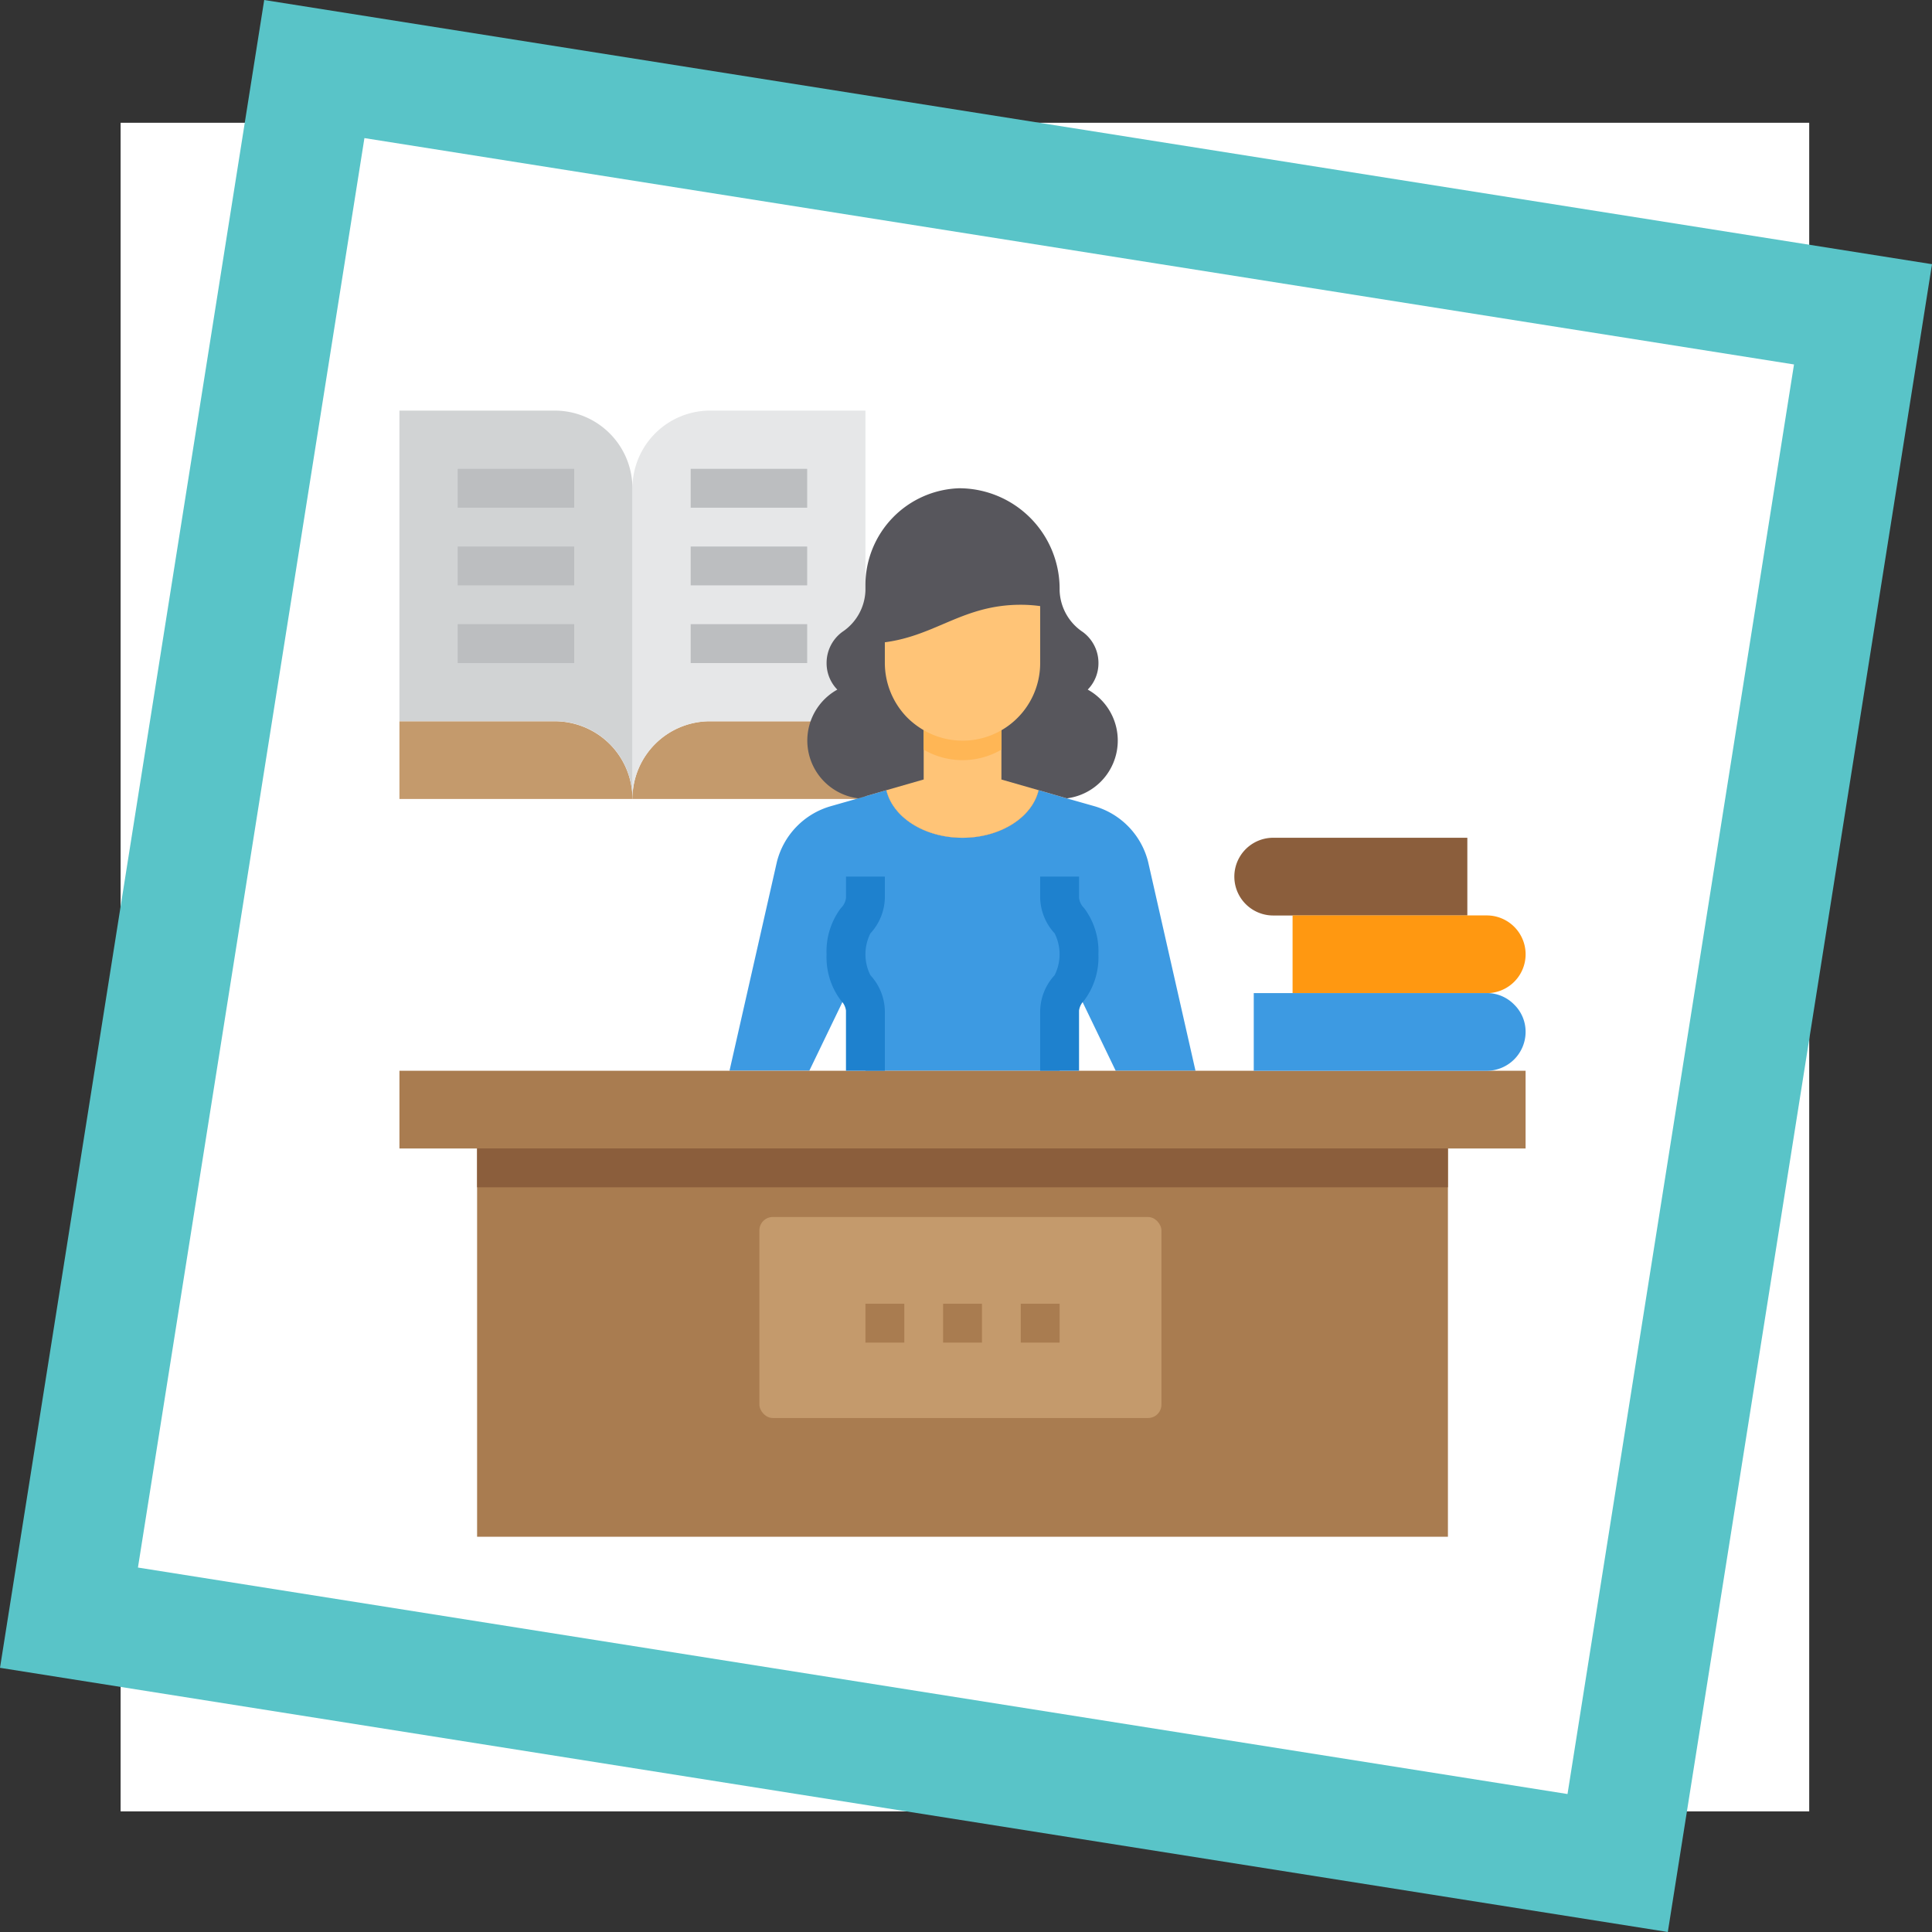 <svg xmlns="http://www.w3.org/2000/svg" width="144.162" height="144.161" viewBox="0 0 144.162 144.161">
  <rect x="0" y="0" width="144.162" height="144.161" fill="#333333" stroke="none"/>
  <g id="img14" transform="translate(-307.664 -4469.839)">
    <rect id="Rectángulo_401345" data-name="Rectángulo 401345" width="126" height="126" transform="translate(316.664 4479)" fill="#fff"/>
    <path id="Sustracción_141" data-name="Sustracción 141" d="M19166.113,11844.16l-124.449-19.712,19.715-124.449,124.447,19.713-19.713,124.448v0h0v0Zm-97.256-133.861-16.9,106.667,106.672,16.9,16.9-106.672-106.672-16.891Z" transform="translate(-18734 -7230.16)" fill="#59c4c8"/>
    <g id="Grupo_1099758" data-name="Grupo 1099758" transform="translate(337.469 4500.701)">
      <rect id="Rectángulo_401104" data-name="Rectángulo 401104" width="84.031" height="84.031" transform="translate(0 0)" fill="none"/>
      <g id="Library-Woman-Education-School-Book" transform="translate(-3 -3.224)">
        <path id="Trazado_912336" data-name="Trazado 912336" d="M32.386,19v5.8H15A5.788,5.788,0,0,1,20.8,19Z" transform="translate(5.386 7.181)" fill="#c49a6c"/>
        <path id="Trazado_912337" data-name="Trazado 912337" d="M18.691,20.7a5.831,5.831,0,0,1,1.7,4.1H3V19H14.591A5.831,5.831,0,0,1,18.691,20.7Z" transform="translate(0 7.181)" fill="#c49a6c"/>
        <path id="Trazado_912338" data-name="Trazado 912338" d="M32.386,3V26.181H20.8a5.788,5.788,0,0,0-5.8,5.8V8.8A5.8,5.8,0,0,1,20.8,3Z" transform="translate(5.386)" fill="#e6e7e8"/>
        <path id="Trazado_912339" data-name="Trazado 912339" d="M20.386,8.8V31.976a5.788,5.788,0,0,0-5.8-5.8H3V3H14.591A5.8,5.8,0,0,1,20.386,8.8Z" fill="#d1d3d4"/>
        <path id="Trazado_912340" data-name="Trazado 912340" d="M29.606,23.159l2.1-.609c.478,2.028,2.84,3.55,5.679,3.55s5.2-1.521,5.679-3.55l2.1.609,2.043.58A5.787,5.787,0,0,1,51.236,27.9l3.535,15.589H48.817L45.63,36.879a1.757,1.757,0,0,1-.275.42,2.682,2.682,0,0,0-.724,1.7v4.491H30.142V38.994a2.682,2.682,0,0,0-.724-1.7,1.757,1.757,0,0,1-.275-.42l-3.187,6.607H20L23.535,27.9a5.787,5.787,0,0,1,4.028-4.158Z" transform="translate(7.63 8.774)" fill="#3d9ae2"/>
        <path id="Trazado_912341" data-name="Trazado 912341" d="M44.933,22.024a2.817,2.817,0,0,0,.8-1.985,2.867,2.867,0,0,0-1.174-2.318,3.868,3.868,0,0,1-1.724-3.086v-.043A7.508,7.508,0,0,0,35.328,7a7.23,7.23,0,0,0-6.983,7.244v.377a3.852,3.852,0,0,1-1.71,3.086,2.867,2.867,0,0,0-1.188,2.333,2.816,2.816,0,0,0,.8,1.985,4.346,4.346,0,0,0,1.565,8.113l2.1-.609c.478,2.028,2.84,3.55,5.679,3.55s5.2-1.521,5.679-3.55l2.1.609a4.346,4.346,0,0,0,1.565-8.113Z" transform="translate(9.427 1.795)" fill="#57565c"/>
        <path id="Trazado_912342" data-name="Trazado 912342" d="M39.439,24.386c-.478,2.028-2.84,3.55-5.679,3.55s-5.2-1.521-5.679-3.55l2.782-.8V18.46a5.758,5.758,0,0,0,5.8,0v5.129Z" transform="translate(11.256 6.939)" fill="#ffc477"/>
        <path id="Trazado_912343" data-name="Trazado 912343" d="M7,41H79.441V69.976H7Z" transform="translate(1.795 17.055)" fill="#a97c50"/>
        <path id="Trazado_912344" data-name="Trazado 912344" d="M87.031,37v5.8H3V37Z" transform="translate(0 15.26)" fill="#a97c50"/>
        <path id="Trazado_912345" data-name="Trazado 912345" d="M63.386,25v5.8H48.9a2.9,2.9,0,1,1,0-5.8Z" transform="translate(19.299 9.874)" fill="#8b5e3c"/>
        <path id="Trazado_912346" data-name="Trazado 912346" d="M63.488,29a2.9,2.9,0,1,1,0,5.8H49V29Z" transform="translate(20.645 11.669)" fill="#ff9811"/>
        <path id="Trazado_912347" data-name="Trazado 912347" d="M66.429,33.855a2.832,2.832,0,0,1,.855,2.043,2.906,2.906,0,0,1-2.9,2.9H47V33H64.386A2.832,2.832,0,0,1,66.429,33.855Z" transform="translate(19.748 13.464)" fill="#3d9ae2"/>
        <rect id="Rectángulo_410615" data-name="Rectángulo 410615" width="30" height="15" rx="1" transform="translate(29.859 63.172)" fill="#c49a6c"/>
        <path id="Trazado_912348" data-name="Trazado 912348" d="M7,41H79.441v2.9H7Z" transform="translate(1.795 17.055)" fill="#8b5e3c"/>
        <path id="Trazado_912349" data-name="Trazado 912349" d="M35.8,18.46v2.9a5.758,5.758,0,0,1-5.8,0v-2.9A5.758,5.758,0,0,0,35.8,18.46Z" transform="translate(12.118 6.939)" fill="#ffb655"/>
        <path id="Trazado_912350" data-name="Trazado 912350" d="M39.591,13.1v4.245A5.787,5.787,0,0,1,30.9,22.359a6.121,6.121,0,0,1-1.2-.913,5.831,5.831,0,0,1-1.7-4.1V15.8C31.825,15.3,33.839,13,38.142,13a10.475,10.475,0,0,1,1.449.1Z" transform="translate(11.22 4.488)" fill="#ffc477"/>
        <path id="Trazado_912351" data-name="Trazado 912351" d="M29.348,41.488h-2.9V37a1.3,1.3,0,0,0-.384-.762A5.368,5.368,0,0,1,25,32.8a5.375,5.375,0,0,1,1.065-3.444,1.292,1.292,0,0,0,.384-.758V27h2.9v1.594a4.042,4.042,0,0,1-1.078,2.643,3.477,3.477,0,0,0,0,3.122A4.048,4.048,0,0,1,29.348,37Z" transform="translate(9.872 10.772)" fill="#1e81ce"/>
        <path id="Trazado_912352" data-name="Trazado 912352" d="M38.9,41.488H36V37a4.042,4.042,0,0,1,1.078-2.643,3.477,3.477,0,0,0,0-3.122A4.048,4.048,0,0,1,36,28.594V27h2.9v1.594a1.3,1.3,0,0,0,.384.762A5.368,5.368,0,0,1,40.346,32.8a5.375,5.375,0,0,1-1.065,3.444A1.292,1.292,0,0,0,38.9,37Z" transform="translate(14.811 10.772)" fill="#1e81ce"/>
        <g id="Grupo_1122217" data-name="Grupo 1122217" transform="translate(7.346 7.346)">
          <path id="Trazado_912353" data-name="Trazado 912353" d="M6,6h8.693V8.9H6Z" transform="translate(-6 -6)" fill="#bcbec0"/>
          <path id="Trazado_912354" data-name="Trazado 912354" d="M6,10h8.693v2.9H6Z" transform="translate(-6 -4.205)" fill="#bcbec0"/>
          <path id="Trazado_912355" data-name="Trazado 912355" d="M6,14h8.693v2.9H6Z" transform="translate(-6 -2.409)" fill="#bcbec0"/>
          <path id="Trazado_912356" data-name="Trazado 912356" d="M18,6h8.693V8.9H18Z" transform="translate(-0.614 -6)" fill="#bcbec0"/>
          <path id="Trazado_912357" data-name="Trazado 912357" d="M18,10h8.693v2.9H18Z" transform="translate(-0.614 -4.205)" fill="#bcbec0"/>
          <path id="Trazado_912358" data-name="Trazado 912358" d="M18,14h8.693v2.9H18Z" transform="translate(-0.614 -2.409)" fill="#bcbec0"/>
        </g>
        <path id="Trazado_912359" data-name="Trazado 912359" d="M31,49h2.9v2.9H31Z" transform="translate(12.567 20.645)" fill="#a97c50"/>
        <path id="Trazado_912360" data-name="Trazado 912360" d="M35,49h2.9v2.9H35Z" transform="translate(14.362 20.645)" fill="#a97c50"/>
        <path id="Trazado_912361" data-name="Trazado 912361" d="M27,49h2.9v2.9H27Z" transform="translate(10.772 20.645)" fill="#a97c50"/>
      </g>
    </g>
  </g>
</svg>
